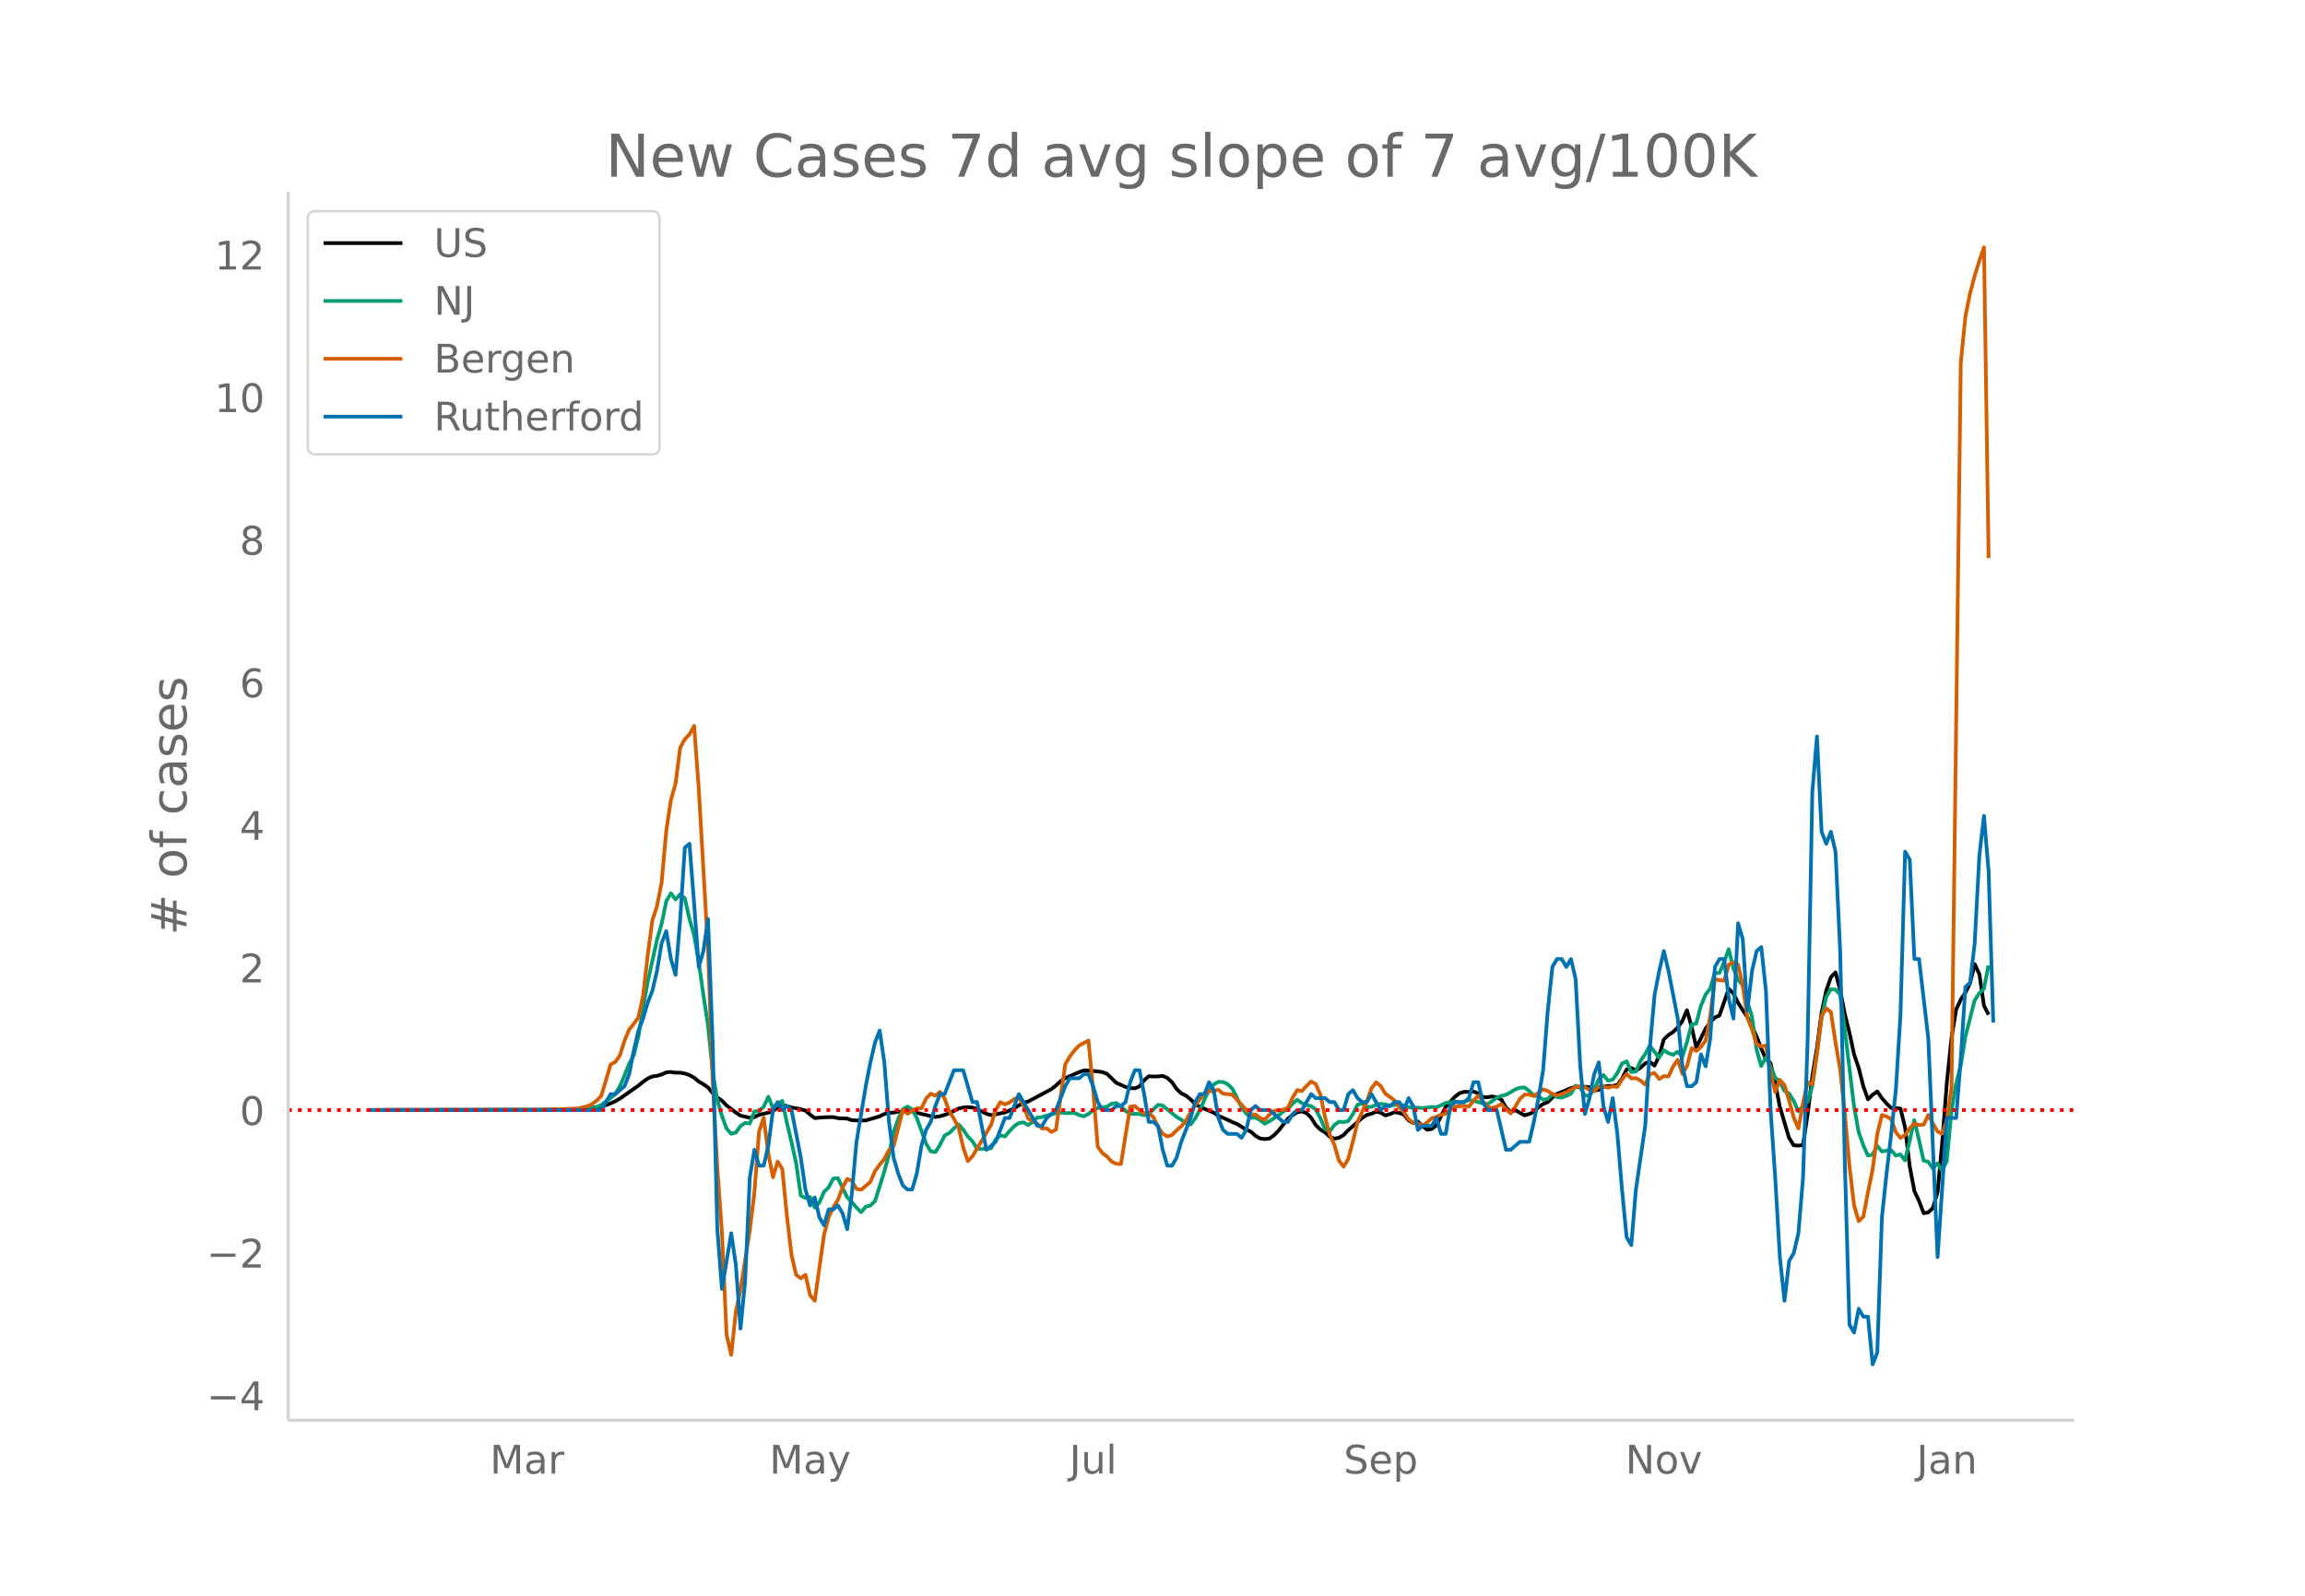 <svg height="864" viewBox="0 0 936 648" width="1248" xmlns="http://www.w3.org/2000/svg" xmlns:xlink="http://www.w3.org/1999/xlink"><defs><style>*{stroke-linecap:butt;stroke-linejoin:round}</style></defs><g id="figure_1"><path d="M0 648h936V0H0z" fill="#fff" id="patch_1"/><g id="axes_1"><path d="M117 576.72h725.4V77.76H117z" fill="none" id="patch_2"/><path clip-path="url(#pcf745470e7)" d="M149.973 450.75l73.482-.087 9.42-.208 5.653-.377 3.768-.426 1.885-.362 1.884-.536 1.884-.706 1.884-.86 1.884-1.069 7.537-5.294 1.884-1.535 1.884-1.332 1.884-.844 1.884-.268 1.885-.528 1.884-.873 1.884-.146 1.884.29 1.884-.003 1.884.332 1.884.644 1.885 1.04 1.884 1.574 1.884 1.1 1.884 1.29 1.884 2.35 1.884 1.708 1.885 1.348 1.884 1.908 3.768 2.907 1.884 1.244 3.769.847 1.884-.25 1.884-.954 3.768-.849 1.884-.7 1.884-1.347 1.885-1.045 1.884.438 1.884.57 1.884.29 1.884.41 1.884.538 1.885 1.622 1.884 1.41 3.768-.316 3.768-.086 1.884.455 3.769.174 1.884.64 1.884.094 3.768.005 5.653-1.672 1.884-.953 1.884-.437 1.884-.14 1.884-.352 3.769-.153 1.884.02 1.884.47 1.884.619 1.884.365 1.885.528 1.884.292 1.884-.278 1.884-.553 1.884-.68 3.769-1.894 1.884-.432 1.884-.153 1.884.175 1.884.633 3.768 1.873 1.885.582 3.768-.725 1.884-.375 3.768-1.648 1.885-1.233 1.884-1.034 1.884-.522 9.42-5.01 1.885-1.484 1.884-1.765 1.884-1.201 3.768-1.703 1.885-.809 1.884-.634 1.884.006 3.768.377 1.884.266 1.885.722 3.768 3.642 3.768 1.678 1.884.468 1.884.069 1.885-.782 1.884-2.465 1.884-1.665 1.884.138 1.884-.054 1.884-.212 1.885.829 1.884 1.724 1.884 2.73 1.884 1.833 1.884.882 1.884 1.523 1.884 1.908 1.885 1.144 5.652 2.376 1.884 1.268 3.769 1.625 1.884.93 1.884.717 3.768 2.353 1.884.802 1.884 1.695 1.885 1.084 1.884.215 1.884-.165 1.884-1.368 1.884-1.922 3.769-4.835 1.884-1.42 1.884-1.145 1.884-.368 1.884.714 1.884 1.878 1.885 2.993 1.884 1.821 1.884 1.125 1.884 1.76 1.884.8 1.884-.384 1.884-1.09 1.885-1.98 5.652-4.98 1.884-1.202 1.884-.513 1.885-.806 1.884.382 1.884 1.123 1.884-.545 1.884-.778 1.884.335 1.884.666 1.885 2.346 1.884 1.043 1.884-.531 1.884 1.82 1.884 1.448 1.884-.315 1.885-1.47 3.768-7.51 3.768-4.105 1.884-1.436 1.885-.533 1.884.03 1.884-.177 1.884.79 1.884 1.487 1.884.057 1.884-.31 1.885.304 1.884.989 1.884 3.238 1.884 1.81 1.884-.783 3.769 2.098 1.884-.523 1.884-.894 1.884-1.844 1.884-1.361 1.884-.74 1.884-1.872 1.885-1.474 5.652-2.313 1.884-.536 1.884.163 1.885-.231 1.884.235 1.884 1.262 1.884-.174 1.884-1.313 1.884-.325h1.884l1.885-.387 1.884-2.57 1.884-3.73 1.884-.59 1.884.972 1.884-1.06 1.885-1.79 1.884-.648 1.884 1.564 1.884-3.82 1.884-6.772 1.884-1.836 1.885-1.207 1.884-1.858 1.884-2.606 1.884-4.387 1.884 6.686 1.884 8.354 1.884-3.606 1.885-3.936 1.884-2.465 1.884-2.096 1.884-.793 3.768-10.84 1.885 1.823 1.884 3.774 1.884 2.993 1.884 2.776 1.884 3.734 1.884 4.195 1.884 4.89 1.885 4.233 1.884 1.703 1.884 7.8 1.884 9.86 3.768 12.7 1.885 3.035 1.884.144 1.884-.193 1.884-12.327L735.945 437l1.884-11.553 1.885-14.292 1.884-8.925 1.884-5.425 1.884-1.944 1.884 7.3 1.884 9.595 1.884 7.614 1.885 8.83 1.884 5.502 1.884 7.484 1.884 5.198 1.884-1.848 1.884-1.323 1.885 2.756 1.884 2.134 1.884 1.813 1.884.022 1.884.243 1.884 7.738 1.884 15.834 1.885 9.917 1.884 4.053 1.884 4.92 1.884-.32 1.884-1.873 1.884-6.44 1.885-20.179 1.884-24.394 1.884-17.999 1.884-11.53 1.884-4.059 1.884-2.781 1.884-3.884 1.885-7.64 1.884 4.029 1.884 12.855 1.884 3.584h0" fill="none" stroke="#000" stroke-linecap="round" stroke-width="1.5" id="line2d_1"/><path clip-path="url(#pcf745470e7)" d="M149.973 450.75l79.134-.104 5.653-.153 5.652-.522 1.884-.495 1.885-.782 1.884-1.48 1.884-1.32 1.884-1.646 1.884-3.14 1.884-4.417 1.884-4.765 1.885-3.54 1.884-7.539 1.884-11.756 1.884-10.39 3.768-17.068 1.885-6.508 1.884-9.16 1.884-3.215 1.884 2.477 1.884-2.072 1.884 1.623 1.884 8.451 1.885 6.479 1.884 11.084 1.884 13.224 1.884 12.325 1.884 18.944 1.884 11.297 1.885 6.609 1.884 5.115 1.884 2.091 1.884-.548 1.884-2.578 1.884-1.293 1.885.266 1.884-4.943 1.884-.162 1.884-1.71 1.884-4.08 1.884 4.629 3.769-2.953 1.884 8.893 1.884 7.915 1.884 8.634 1.884 13.02 1.884.994 1.885-.379 1.884 4.25 1.884-2.038 1.884-4.35 1.884-1.82 1.884-3.548 1.884-.183 3.769 7.816 1.884 1.919 1.884 2.228 1.884 1.856 1.884-2.235 1.885-.499 1.884-1.826 3.768-11.94 1.884-6.99 1.884-9.116 1.884-5.261 1.885-3.955 1.884-1.05 1.884 1.09 1.884 3.512 3.768 10.433 1.885 3.113 1.884.333 1.884-2.974 1.884-3.798 1.884-.954 1.884-1.916 1.885-1.58 1.884 2.092 1.884 2.797 1.884 1.94 1.884 3.082 1.884.07 3.769-.316 1.884-3.555 1.884-1.693 1.884.449 1.884-2.202 1.884-1.988 1.885-1.26 1.884-.28 1.884 1.12 1.884-1.403 1.884-1.693 1.884-.16 1.884-.638 3.769-.885 1.884-.342 1.884.246 3.768-.07 1.885.881 1.884.516 1.884-.981 1.884-1.537 1.884-.848 1.884-.236 1.885-.362 1.884-1.171 1.884-.293 1.884 1.35 1.884 1.85 1.884 1.267 1.884-.073 1.885.07 1.884.522 1.884-.596 3.768-3.651 1.884.302 3.769 3.096 1.884 1.54 1.884 1.108 1.884 1.393 1.884.576 1.884-2.455 1.885-3.485 3.768-8.315 1.884-2.022 1.884-1.084 1.884.09 1.885.851 1.884 1.836 1.884 3.665 1.884 3.951 1.884 2.511 1.884 1.69 1.884-.074 1.885 1.045 1.884 1.45 1.884-1.011 3.768-2.455 1.884-1.473 1.885-1.144 1.884-2.112 1.884-1.503 1.884 1.323 1.884.832 1.884.409 1.885 1.37 1.884 3.565 1.884 4.45 1.884.852 1.884-2.568 1.884-1.357 1.884.18 1.885-.472 1.884-2.804 1.884-3.791 1.884-.503 1.884 1.337 1.884.02 1.885-.811 1.884-.426 1.884.266 1.884.46 3.768-.463 1.884.402 1.885.742 1.884.253 1.884-.097 1.884.183 3.768-.435 1.885.146 3.768-1.786 3.768-.536 1.884.393 1.885-.26 1.884-.834 1.884.336 3.768 1.05 1.884.297 1.884-1.204 1.885-1.394 1.884-.742 1.884-.455 1.884-1.021 1.884-1.167 1.884-.662 1.885-.107 1.884 1.44 1.884 1.843 1.884.32 1.884 1.35 1.884-.3 1.884-1.856 1.885 1.121 1.884.22 1.884-.729 1.884-.898 1.884-3.256 1.884.685 1.885 3.516 1.884-.336 1.884-2.215 1.884-4.26 1.884-1.693 1.884 2.314 1.884-.455 1.885-2.647 1.884-3.878 1.884-.872 1.884 4.324 1.884-.206 1.884-4.357 1.885-2.72 1.884-3.433 3.768 4.936 1.884-3.053 1.884 1.15 1.885.699 1.884-1.284 1.884 2.112 1.884-5.97 1.884-7.16 1.884-.356 1.884-7.197 1.885-4.563 1.884-2.405 1.884-6.432 1.884.007 1.884-4.327 1.884-5.331 1.885 7.672 1.884 4.643 1.884 2.298 1.884 6.565 1.884 6.11 1.884 13.426 1.884 6.731 1.885-3.528 1.884 3.638 1.884 4.576 1.884 1.583 1.884 3.772 1.884 1.147 1.885 2.9 1.884 4.307 1.884-2.128 1.884-1.7 1.884-6.199 1.884-13.293 1.885-14.35 1.884-8.721 1.884-3.163 1.884.107 1.884 1.955 1.884 13.875 3.769 31.362 1.884 10.563 1.884 5.374 1.884 4.228 1.884-.3 1.884-3.552 1.885 2.222 3.768-.539 1.884 2.222 1.884-.476 1.884 2.435 1.884-7.843 1.885-8.484 1.884 7.833 1.884 8.573 1.884.486 1.884 2.64 1.884-1.972 1.885 2.94 1.884-3.82 1.884-20.039 1.884-11.464 1.884-7.12 1.884-11.853 3.769-14.796 1.884-2.92 1.884-1.747 1.884-9.571h0" fill="none" stroke="#009e73" stroke-linecap="round" stroke-width="1.5" id="line2d_2"/><path clip-path="url(#pcf745470e7)" d="M149.973 450.75l69.713-.096 15.074-.538 3.768-.92 1.884-.823 1.884-1.458 1.885-1.933 3.768-12.738 1.884-.95 1.884-2.726 1.884-5.99 1.884-4.53 1.885-2.282 1.884-2.693 1.884-8.683 1.884-16.478 1.884-14.227 1.884-5.704 1.885-9.633 1.884-21.041 1.884-12.454 1.884-6.622 1.884-14.64 1.884-3.422 1.884-1.933 1.885-3.486 1.884 25.414 3.768 65.562 1.884 52.95 1.884 35.554 1.885 26.301 1.884 41.511 1.884 8.112 1.884-17.523 1.884-8.841 3.769-24.146 1.884-15.527 1.884-24.685 1.884-5.545 1.884 14.671 1.884 9.475 1.884-6.338 1.885 2.979 1.884 19.012 1.884 16.035 1.884 7.985 1.884 1.394 1.884-1.426 1.885 8.239 1.884 2.313 3.768-26.744 1.884-7.257 1.884-3.93 1.884-3.105 1.885-4.943 1.884-3.549 1.884.824 1.884 3.232 1.884.38 3.769-3.2 1.884-4.436 1.884-2.567 1.884-2.313 1.884-3.55 1.884-1.679 3.769-14.766 1.884 1.647 1.884-1.235 1.884-.983 1.884.032 1.884-3.993 1.885-1.964 1.884.792 1.884-1.553 1.884 2.757 1.884 5.133 1.884 3.042 1.885 3.518 1.884 8.049 1.884 5.64 1.884-1.996 3.768-6.306 3.769-6.37 1.884-6.052 1.884-3.232 1.884.919 1.884-.824 1.884-1.33 1.885-.698 1.884 3.296 1.884 5.355 1.884.824 1.884 1.299 1.884 1.838 1.884-.032 1.885 1.458 1.884-.92 3.768-26.585 1.884-3.17 1.884-2.503 1.885-1.932 3.768-2.028 1.884 19.804 1.884 23.323 1.884 2.566 1.885 1.395 1.884 2.091 1.884.887 1.884.095 3.768-23.29 1.884-.254 1.885 1.648 1.884 1.331 1.884-.095 1.884 1.648 1.884 3.929 1.884 2.789 1.885 1.109 1.884-.602 1.884-1.902 1.884-1.616 1.884-2.313 1.884-3.296 1.884-2.883 3.769-4.975 1.884-.697 1.884-.222 1.884-.475 1.884 1.584 3.769.412 7.536 8.27 1.884-.19 1.885 1.395 1.884.728 1.884-2.091 1.884-1.458 3.768-.538 1.885-.76 1.884-4.12 1.884-3.106 1.884.444 1.884-2.123 1.884-1.775 1.885 1.046 1.884 4.31 1.884 9.126 1.884 7.066 1.884 4.12 1.884 6.464 1.884 2.44 1.885-3.2 1.884-7.035 1.884-7.827 3.768-8.493 1.884-5.228 1.885-2.472 1.884 1.49 1.884 3.2 1.884 1.268 1.884 1.457 1.884 2.725 1.884 1.997 1.885 2.883 1.884 1.363 1.884.317 1.884.982 1.884-1.426 1.884-1.648 1.885-.57 1.884-.919 1.884-.38 3.768-2.82 1.884-.222 1.885-.095 1.884.221 1.884-2.313 1.884-2.091 3.768 4.5 1.884.507 1.885-.57 1.884-1.015 1.884 2.092 1.884 1.71 1.884-2.724 1.884-3.233 1.885-1.68h1.884l1.884.571 3.768-2.725 1.884.697 1.884 1.141 1.885.602 1.884-.475 1.884-.824 3.768-2.028 1.884-.317 1.885.285 1.884 1.236 1.884.444 1.884-1.902h1.884l1.884.476 1.884-.539 1.885.253 1.884-3.042 1.884-2.281 1.884 1.838 1.884-.127 1.884 1.014 1.885 1.648L670 436.11l1.884-.349 1.884 2.408 1.884-1.172 1.884.095 1.885-4.056 1.884-2.662 1.884 5.704 1.884-3.232 1.884-7.225 1.884 1.14 1.884-1.679 1.885-2.535 1.884-10.045 1.884-14.893 1.884.412 1.884.19 1.884-6.56 1.885-.918 1.884.982 1.884 8.366 1.884 13.277 1.884 4.658 1.884 5.925 1.884 1.014 1.885-.411 1.884 10.805 1.884 8.112 1.884-5.006 1.884 2.25 1.884 6.178 1.885 6.972 1.884 4.404 1.884-10.457 1.884-8.397 1.884.95 1.884-12.516 1.885-15.273 1.884-3.138 1.884 1.553 1.884 12.327 1.884 11.027 1.884 17.619 1.884 21.579 1.885 15.939 1.884 6.4 1.884-1.869 1.884-9.918 1.884-9.158 1.884-14.45 1.885-7.7 1.884.602 1.884 1.015 1.884 5.355 1.884 2.345 1.884-1.204 1.884-2.757 1.885-1.902 1.884.634 1.884-.19 1.884-3.93 1.884 3.486 1.884 3.233 1.885.919 1.884-5.64 1.884-12.93 3.768-294.443 1.884-18.855 1.884-9.443 1.885-7.066 1.884-6.084 1.884-5.482 1.884 126.213h0" fill="none" stroke="#d55e00" stroke-linecap="round" stroke-width="1.5" id="line2d_3"/><path clip-path="url(#pcf745470e7)" d="M149.973 450.75h94.208l3.768-6.456h1.884l3.768-3.228 1.884-4.842 1.885-9.683 1.884-8.07 1.884-4.842 1.884-6.455 1.884-4.842 1.884-8.07 1.885-11.297 1.884-4.842 1.884 11.298 1.884 6.455 1.884-22.595 1.884-29.05 1.884-1.614 1.885 24.209 1.884 25.822 1.884-6.455 1.884-12.912 1.884 50.032 1.884 75.854 1.885 24.209 3.768-22.595 1.884 12.911 1.884 25.823 1.884-19.367 1.885-41.962 1.884-11.297 1.884 6.455h1.884l1.884-8.07 1.884-14.525 1.884-3.227 1.885 3.227 1.884-1.614 1.884 1.614 3.768 19.367 1.884 12.912 1.885 6.455 1.884-3.227 1.884 8.07 1.884 3.227 1.884-6.456h1.884l1.884-1.614 1.885 3.228 1.884 6.456 1.884-14.525 1.884-20.981 3.768-22.595 1.885-9.684 1.884-8.07 1.884-4.84 1.884 12.91 1.884 24.21 1.884 14.524 1.884 6.456 1.885 4.842 1.884 1.614h1.884l1.884-6.456 1.884-11.297 1.884-6.456 1.885-3.228 1.884-6.456 1.884-4.841h1.884l3.768-9.684h3.769l3.768 12.912h1.884l3.768 19.367 3.769-3.228 3.768-9.684h1.884l3.769-9.683 7.536 12.911h1.884l1.884-3.228 3.769-3.228 3.768-9.683 1.884-3.228h3.769l1.884-1.614h1.884l1.884 4.842 1.884 6.456 1.884 3.227h3.769l1.884-1.614h1.884l1.884-1.613 1.884-8.07 1.884-4.842h1.885l1.884 9.684 1.884 11.297h1.884l1.884 1.614 1.884 9.684 1.885 6.455h1.884l1.884-3.228 1.884-6.455 3.768-9.684 1.884-6.455 1.885-3.228h1.884l1.884-4.842 1.884 3.228 1.884 11.297 1.884 4.842 1.885 1.614h3.768l1.884 1.614 1.884-3.228 1.884-8.07 1.884-1.614 1.885 1.614h3.768l5.652 4.842h1.885l1.884-3.228 1.884-1.614h1.884l3.768-6.455 1.885 1.614h3.768l1.884 1.614h1.884l1.884 3.227h1.884l1.885-6.455 1.884-1.614 1.884 3.228 1.884 1.614h1.884l1.884-3.228 3.769 6.455 1.884-1.614h1.884l1.884-1.613h1.884l1.884 3.227 1.885-4.841 1.884 3.227 1.884 9.684 1.884-1.614h3.768l1.885-3.228 1.884 6.456h1.884l1.884-11.298 1.884-1.613h3.769l1.884-1.614 1.884-6.456h1.884l1.884 8.07 1.884 3.227h3.769l3.768 16.14h1.884l3.768-3.228h3.769l1.884-8.07 1.884-9.683 1.884-11.298 1.884-24.208 1.884-17.754 1.885-3.227h1.884l1.884 3.227 1.884-3.227 1.884 8.07 1.884 35.505 1.885 19.367 1.884-6.455 1.884-9.684 1.884-4.842 1.884 17.753 1.884 6.456 1.884-9.683 1.885 14.525 1.884 22.595 1.884 19.367 1.884 3.228 1.884-22.595 3.769-25.823L670 424.927l1.884-20.981 1.884-9.684 1.884-8.07 1.884 8.07 3.769 19.367 1.884 19.367 1.884 8.07h1.884l1.884-1.614 1.884-11.297 1.885 4.841 1.884-11.297 1.884-29.05 1.884-3.228h1.884l1.884 16.139 1.885 8.07 1.884-38.735 1.884 6.456 1.884 29.05 1.884-16.139 1.884-8.07 1.884-1.613 1.885 17.753 1.884 48.417 1.884 27.437 1.884 32.278 1.884 17.753 1.884-16.139 1.885-3.228 1.884-8.07 1.884-22.594 1.884-56.487 1.884-100.063 1.884-22.595 1.885 38.734 1.884 4.842 1.884-4.842 1.884 8.07 1.884 40.348 1.884 85.537 1.884 66.17 1.885 3.229 1.884-9.684 1.884 3.228h1.884l1.884 19.367 1.884-4.842 1.885-54.873 1.884-17.753 1.884-16.14 1.884-17.752 1.884-30.665 1.884-66.17 1.884 3.228 1.885 40.348h1.884l3.768 32.278 3.768 88.765 3.769-56.487h3.768l1.884-24.208 1.884-29.051 1.884-1.614 1.885-16.139 1.884-35.506 1.884-16.14 1.884 22.595 1.884 61.33h0" fill="none" stroke="#0072b2" stroke-linecap="round" stroke-width="1.5" id="line2d_4"/><path clip-path="url(#pcf745470e7)" d="M117 450.75h725.4" fill="none" stroke="red" stroke-dasharray="1.5,2.475" stroke-width="1.5" id="line2d_5"/><path d="M117 576.72V77.76" fill="none" stroke="#d3d3d3" stroke-linecap="square" stroke-width="1.25" id="patch_3"/><path d="M117 576.72h725.4" fill="none" stroke="#d3d3d3" stroke-linecap="square" stroke-width="1.25" id="patch_4"/><g id="matplotlib.axis_1"><g id="xtick_1"><g transform="matrix(.16 0 0 -.16 198.94 598.378)" fill="#696969" id="text_1"><defs><path d="M9.813 72.906h14.703l18.593-49.61 18.703 49.61h14.704V0H66.89v64.016l-18.797-50h-9.907l-18.796 50V0H9.813z" id="DejaVuSans-77"/><path d="M34.281 27.484q-10.89 0-15.093-2.484-4.204-2.484-4.204-8.5 0-4.781 3.157-7.594 3.156-2.797 8.562-2.797 7.485 0 12 5.297 4.516 5.297 4.516 14.078v2zm17.922 3.72V0H43.22v8.297Q40.14 3.328 35.547.953q-4.594-2.375-11.234-2.375-8.391 0-13.36 4.719Q6 8.016 6 15.922q0 9.219 6.172 13.906 6.187 4.688 18.437 4.688h12.61v.89q0 6.203-4.078 9.594-4.078 3.39-11.453 3.39-4.688 0-9.141-1.124-4.438-1.125-8.531-3.375v8.312q4.921 1.906 9.562 2.844 4.64.953 9.031.953 11.875 0 17.735-6.156 5.86-6.14 5.86-18.64z" id="DejaVuSans-97"/><path d="M41.11 46.297q-1.516.875-3.297 1.281Q36.03 48 33.89 48q-7.625 0-11.703-4.953-4.079-4.953-4.079-14.234V0H9.08v54.688h9.03v-8.5q2.844 4.984 7.375 7.39Q30.031 56 36.531 56q.922 0 2.047-.125 1.125-.11 2.484-.36z" id="DejaVuSans-114"/></defs><use xlink:href="#DejaVuSans-77"/><use x="86.279" xlink:href="#DejaVuSans-97"/><use x="147.559" xlink:href="#DejaVuSans-114"/></g></g><g id="xtick_2"><g transform="matrix(.16 0 0 -.16 312.428 598.378)" fill="#696969" id="text_2"><defs><path d="M32.172-5.078q-3.797-9.766-7.422-12.735-3.61-2.984-9.656-2.984H7.906v7.516h5.282q3.703 0 5.75 1.765Q21-9.766 23.483-3.219l1.61 4.094-22.11 53.813H12.5l17.094-42.766 17.093 42.766h9.516z" id="DejaVuSans-121"/></defs><use xlink:href="#DejaVuSans-77"/><use x="86.279" xlink:href="#DejaVuSans-97"/><use x="147.559" xlink:href="#DejaVuSans-121"/></g></g><g id="xtick_3"><g transform="matrix(.16 0 0 -.16 434.249 598.378)" fill="#696969" id="text_3"><defs><path d="M9.813 72.906h9.859V5.078q0-13.187-5-19.14-5-5.954-16.094-5.954h-3.75v8.297h3.078q6.531 0 9.219 3.672Q9.813-4.39 9.813 5.078z" id="DejaVuSans-74"/><path d="M8.5 21.578v33.11h8.984V21.922q0-7.766 3.016-11.656 3.031-3.875 9.094-3.875 7.265 0 11.484 4.64 4.234 4.64 4.234 12.656v31h8.985V0h-8.984v8.406Q42.047 3.422 37.718 1q-4.313-2.422-10.032-2.422-9.421 0-14.312 5.86Q8.5 10.296 8.5 21.578zM31.11 56z" id="DejaVuSans-117"/><path d="M9.422 75.984h8.984V0H9.422z" id="DejaVuSans-108"/></defs><use xlink:href="#DejaVuSans-74"/><use x="29.492" xlink:href="#DejaVuSans-117"/><use x="92.871" xlink:href="#DejaVuSans-108"/></g></g><g id="xtick_4"><g transform="matrix(.16 0 0 -.16 545.639 598.378)" fill="#696969" id="text_4"><defs><path d="M53.516 70.516V60.89q-5.61 2.687-10.594 4-4.984 1.328-9.625 1.328-8.047 0-12.422-3.125t-4.375-8.89q0-4.845 2.906-7.313 2.907-2.453 11.016-3.97l5.953-1.218q11.031-2.11 16.281-7.406 5.25-5.297 5.25-14.172 0-10.61-7.11-16.078-7.093-5.469-20.812-5.469-5.172 0-11.015 1.172Q13.14.922 6.89 3.219v10.156q6-3.36 11.765-5.078 5.766-1.703 11.328-1.703 8.438 0 13.032 3.312 4.593 3.328 4.593 9.485 0 5.359-3.297 8.39-3.296 3.032-10.812 4.547L27.484 33.5q-11.03 2.188-15.968 6.875-4.922 4.688-4.922 13.047 0 9.672 6.812 15.234 6.813 5.563 18.766 5.563 5.14 0 10.453-.938 5.328-.922 10.89-2.765z" id="DejaVuSans-83"/><path d="M56.203 29.594v-4.39H14.891q.593-9.282 5.593-14.142 5-4.859 13.938-4.859 5.172 0 10.031 1.266 4.86 1.265 9.656 3.812v-8.5Q49.266.734 44.187-.344 39.11-1.422 33.892-1.422q-13.094 0-20.735 7.61-7.64 7.625-7.64 20.625 0 13.421 7.25 21.296Q20.016 56 32.328 56q11.031 0 17.453-7.11 6.422-7.093 6.422-19.296zm-8.984 2.64q-.094 7.36-4.125 11.75-4.032 4.407-10.672 4.407-7.516 0-12.031-4.25-4.516-4.25-5.203-11.97z" id="DejaVuSans-101"/><path d="M18.11 8.203v-29H9.077v75.484h9.031v-8.296q2.844 4.875 7.157 7.234Q29.594 56 35.594 56q9.968 0 16.187-7.906 6.235-7.907 6.235-20.797T51.78 6.484q-6.218-7.906-16.187-7.906-6 0-10.328 2.375-4.313 2.375-7.157 7.25zm30.578 19.094q0 9.906-4.079 15.547-4.078 5.64-11.203 5.64-7.14 0-11.218-5.64-4.079-5.64-4.079-15.547 0-9.906 4.078-15.547 4.079-5.64 11.22-5.64 7.124 0 11.202 5.64t4.078 15.547z" id="DejaVuSans-112"/></defs><use xlink:href="#DejaVuSans-83"/><use x="63.477" xlink:href="#DejaVuSans-101"/><use x="125" xlink:href="#DejaVuSans-112"/></g></g><g id="xtick_5"><g transform="matrix(.16 0 0 -.16 660.037 598.378)" fill="#696969" id="text_5"><defs><path d="M9.813 72.906h13.28l32.329-60.984v60.984h9.562V0h-13.28L19.39 60.984V0H9.813z" id="DejaVuSans-78"/><path d="M30.61 48.39q-7.22 0-11.422-5.64-4.204-5.64-4.204-15.453 0-9.813 4.172-15.453 4.188-5.64 11.453-5.64 7.188 0 11.375 5.655 4.203 5.672 4.203 15.438 0 9.719-4.203 15.406-4.187 5.688-11.375 5.688zm0 7.61q11.718 0 18.406-7.625 6.703-7.61 6.703-21.078 0-13.422-6.703-21.078-6.688-7.64-18.407-7.64-11.765 0-18.437 7.64-6.656 7.656-6.656 21.078 0 13.469 6.656 21.078Q18.844 56 30.609 56z" id="DejaVuSans-111"/><path d="M2.984 54.688H12.5L29.594 8.797l17.093 45.89h9.516L35.687 0H23.485z" id="DejaVuSans-118"/></defs><use xlink:href="#DejaVuSans-78"/><use x="74.805" xlink:href="#DejaVuSans-111"/><use x="135.986" xlink:href="#DejaVuSans-118"/></g></g><g id="xtick_6"><g transform="matrix(.16 0 0 -.16 778.253 598.378)" fill="#696969" id="text_6"><defs><path d="M54.89 33.016V0h-8.984v32.719q0 7.765-3.031 11.61-3.031 3.858-9.078 3.858-7.281 0-11.484-4.64-4.204-4.625-4.204-12.64V0H9.08v54.688h9.03v-8.5q3.235 4.937 7.594 7.374Q30.078 56 35.797 56q9.422 0 14.25-5.828 4.844-5.828 4.844-17.156z" id="DejaVuSans-110"/></defs><use xlink:href="#DejaVuSans-74"/><use x="29.492" xlink:href="#DejaVuSans-97"/><use x="90.771" xlink:href="#DejaVuSans-110"/></g></g></g><g id="matplotlib.axis_2"><g id="ytick_1"><g transform="matrix(.16 0 0 -.16 83.912 572.623)" fill="#696969" id="text_7"><defs><path d="M10.594 35.5h62.593v-8.297H10.594z" id="DejaVuSans-8722"/><path d="M37.797 64.313L12.89 25.39h24.906zm-2.594 8.593H47.61V25.391h10.407v-8.203H47.609V0h-9.812v17.188H4.89v9.515z" id="DejaVuSans-52"/></defs><use xlink:href="#DejaVuSans-8722"/><use x="83.789" xlink:href="#DejaVuSans-52"/></g></g><g id="ytick_2"><g transform="matrix(.16 0 0 -.16 83.912 514.726)" fill="#696969" id="text_8"><defs><path d="M19.188 8.297h34.421V0H7.33v8.297q5.609 5.812 15.296 15.594 9.703 9.797 12.188 12.64 4.734 5.313 6.609 9 1.89 3.688 1.89 7.25 0 5.813-4.078 9.469-4.078 3.672-10.625 3.672-4.64 0-9.797-1.61-5.14-1.609-11-4.89v9.969Q13.767 71.78 18.938 73q5.188 1.219 9.485 1.219 11.328 0 18.062-5.672 6.735-5.656 6.735-15.125 0-4.5-1.688-8.531-1.672-4.016-6.125-9.485-1.218-1.422-7.765-8.187-6.532-6.766-18.453-18.922z" id="DejaVuSans-50"/></defs><use xlink:href="#DejaVuSans-8722"/><use x="83.789" xlink:href="#DejaVuSans-50"/></g></g><g id="ytick_3"><g transform="matrix(.16 0 0 -.16 97.32 456.828)" fill="#696969" id="text_9"><defs><path d="M31.781 66.406q-7.61 0-11.453-7.5Q16.5 51.422 16.5 36.375q0-14.984 3.828-22.484 3.844-7.5 11.453-7.5 7.672 0 11.5 7.5 3.844 7.5 3.844 22.484 0 15.047-3.844 22.531-3.828 7.5-11.5 7.5zm0 7.813q12.266 0 18.735-9.703 6.468-9.688 6.468-28.141 0-18.406-6.468-28.11-6.47-9.687-18.735-9.687-12.25 0-18.718 9.688-6.47 9.703-6.47 28.109 0 18.453 6.47 28.14Q19.53 74.22 31.78 74.22z" id="DejaVuSans-48"/></defs><use xlink:href="#DejaVuSans-48"/></g></g><g id="ytick_4"><use xlink:href="#DejaVuSans-50" transform="matrix(.16 0 0 -.16 97.32 398.93)" fill="#696969" id="text_10"/></g><g id="ytick_5"><use xlink:href="#DejaVuSans-52" transform="matrix(.16 0 0 -.16 97.32 341.033)" fill="#696969" id="text_11"/></g><g id="ytick_6"><g transform="matrix(.16 0 0 -.16 97.32 283.136)" fill="#696969" id="text_12"><defs><path d="M33.016 40.375q-6.641 0-10.532-4.547-3.875-4.531-3.875-12.437 0-7.86 3.875-12.438 3.891-4.562 10.532-4.562 6.64 0 10.515 4.562 3.875 4.578 3.875 12.438 0 7.906-3.875 12.437-3.875 4.547-10.515 4.547zm19.578 30.922v-8.984q-3.719 1.75-7.5 2.671-3.782.938-7.5.938-9.766 0-14.922-6.594-5.14-6.594-5.875-19.922 2.875 4.25 7.219 6.516 4.359 2.266 9.578 2.266 10.984 0 17.36-6.672 6.374-6.657 6.374-18.125 0-11.235-6.64-18.032-6.641-6.78-17.672-6.78-12.657 0-19.344 9.687-6.688 9.703-6.688 28.109 0 17.281 8.204 27.563 8.203 10.28 22.015 10.28 3.719 0 7.5-.734t7.89-2.187z" id="DejaVuSans-54"/></defs><use xlink:href="#DejaVuSans-54"/></g></g><g id="ytick_7"><g transform="matrix(.16 0 0 -.16 97.32 225.239)" fill="#696969" id="text_13"><defs><path d="M31.781 34.625q-7.031 0-11.062-3.766-4.016-3.765-4.016-10.343 0-6.594 4.016-10.36Q24.75 6.391 31.78 6.391q7.032 0 11.078 3.78 4.063 3.798 4.063 10.345 0 6.578-4.031 10.343-4.016 3.766-11.11 3.766zm-9.86 4.188q-6.343 1.562-9.89 5.906Q8.5 49.079 8.5 55.329q0 8.733 6.219 13.812 6.234 5.078 17.062 5.078 10.89 0 17.094-5.078 6.203-5.079 6.203-13.813 0-6.25-3.547-10.61-3.531-4.343-9.828-5.906 7.125-1.656 11.094-6.5 3.984-4.828 3.984-11.796 0-10.61-6.468-16.282-6.47-5.656-18.532-5.656-12.047 0-18.531 5.656-6.469 5.672-6.469 16.282 0 6.968 4 11.797 4.016 4.843 11.14 6.5zM18.314 54.39q0-5.657 3.53-8.828 3.548-3.172 9.938-3.172 6.36 0 9.938 3.172 3.593 3.171 3.593 8.828 0 5.672-3.593 8.843-3.578 3.172-9.938 3.172-6.39 0-9.937-3.172-3.532-3.172-3.532-8.843z" id="DejaVuSans-56"/></defs><use xlink:href="#DejaVuSans-56"/></g></g><g id="ytick_8"><g transform="matrix(.16 0 0 -.16 87.14 167.341)" fill="#696969" id="text_14"><defs><path d="M12.406 8.297h16.11v55.625l-17.532-3.516v8.985l17.438 3.515h9.86V8.296H54.39V0H12.406z" id="DejaVuSans-49"/></defs><use xlink:href="#DejaVuSans-49"/><use x="63.623" xlink:href="#DejaVuSans-48"/></g></g><g id="ytick_9"><g transform="matrix(.16 0 0 -.16 87.14 109.444)" fill="#696969" id="text_15"><use xlink:href="#DejaVuSans-49"/><use x="63.623" xlink:href="#DejaVuSans-50"/></g></g><g transform="matrix(0 -.2 -.2 0 75.753 379.813)" fill="#696969" id="text_16"><defs><path d="M51.125 44H36.922l-4.11-16.313h14.313zm-7.328 27.781l-5.078-20.265h14.265L58.11 71.78h7.813L60.89 51.516h15.234V44h-17.14l-4-16.313h15.53V20.22H53.079L48 0h-7.813l5.032 20.219H30.906L25.875 0h-7.86l5.079 20.219H7.719v7.468h17.187L29 44H13.281v7.516h17.625l4.985 20.265z" id="DejaVuSans-35"/><path d="M37.11 75.984V68.5h-8.594q-4.828 0-6.72-1.953-1.874-1.953-1.874-7.031v-4.828h14.797v-6.985H19.922V0H10.89v47.703H2.297v6.984h8.594V58.5q0 9.125 4.25 13.297 4.25 4.187 13.468 4.187z" id="DejaVuSans-102"/><path d="M48.781 52.594v-8.407q-3.812 2.11-7.64 3.157-3.828 1.047-7.735 1.047-8.75 0-13.593-5.547-4.829-5.532-4.829-15.547 0-10.016 4.829-15.563 4.843-5.53 13.593-5.53 3.907 0 7.735 1.046 3.828 1.047 7.64 3.156V2.094Q45.016.344 40.984-.531q-4.015-.89-8.562-.89-12.36 0-19.64 7.765-7.266 7.765-7.266 20.953 0 13.375 7.343 21.031Q20.22 56 33.016 56q4.14 0 8.093-.86 3.953-.843 7.672-2.546z" id="DejaVuSans-99"/><path d="M44.281 53.078v-8.5q-3.797 1.953-7.906 2.922-4.094.984-8.5.984-6.688 0-10.031-2.047-3.344-2.046-3.344-6.156 0-3.125 2.39-4.906 2.391-1.781 9.626-3.39l3.078-.688q9.562-2.047 13.593-5.781 4.032-3.735 4.032-10.422 0-7.625-6.032-12.078-6.03-4.438-16.578-4.438-4.39 0-9.156.86Q10.688.296 5.422 2v9.281q4.984-2.594 9.812-3.89 4.829-1.282 9.579-1.282 6.343 0 9.75 2.172 3.421 2.172 3.421 6.125 0 3.656-2.468 5.61-2.453 1.953-10.813 3.765l-3.125.735q-8.344 1.75-12.062 5.39-3.704 3.64-3.704 9.985 0 7.718 5.47 11.906Q16.75 56 26.811 56q4.97 0 9.36-.734 4.406-.72 8.11-2.188z" id="DejaVuSans-115"/></defs><use xlink:href="#DejaVuSans-35"/><use x="83.789" xlink:href="#DejaVuSans-32"/><use x="115.576" xlink:href="#DejaVuSans-111"/><use x="176.758" xlink:href="#DejaVuSans-102"/><use x="211.963" xlink:href="#DejaVuSans-32"/><use x="243.75" xlink:href="#DejaVuSans-99"/><use x="298.73" xlink:href="#DejaVuSans-97"/><use x="360.01" xlink:href="#DejaVuSans-115"/><use x="412.109" xlink:href="#DejaVuSans-101"/><use x="473.633" xlink:href="#DejaVuSans-115"/></g></g><g transform="matrix(.24 0 0 -.24 245.86 71.76)" fill="#696969" id="text_17"><defs><path d="M4.203 54.688h8.985l11.234-42.672 11.172 42.672h10.593l11.235-42.672 11.187 42.672h8.985L63.28 0H52.688L40.922 44.828 29.109 0H18.5z" id="DejaVuSans-119"/><path d="M64.406 67.281v-10.39q-4.984 4.64-10.625 6.922-5.64 2.296-11.984 2.296-12.5 0-19.14-7.64-6.641-7.64-6.641-22.094 0-14.406 6.64-22.047 6.64-7.64 19.14-7.64 6.345 0 11.985 2.296 5.64 2.297 10.625 6.938V5.609Q59.234 2.094 53.437.33q-5.78-1.75-12.218-1.75-16.563 0-26.094 10.124-9.516 10.14-9.516 27.672 0 17.578 9.516 27.703 9.531 10.14 26.094 10.14 6.531 0 12.312-1.734 5.797-1.734 10.875-5.203z" id="DejaVuSans-67"/><path d="M8.203 72.906h46.875v-4.203L28.61 0H18.312L43.22 64.594H8.203z" id="DejaVuSans-55"/><path d="M45.406 46.39v29.594h8.985V0h-8.985v8.203Q42.578 3.328 38.25.953q-4.313-2.375-10.375-2.375-9.906 0-16.14 7.906-6.22 7.922-6.22 20.813 0 12.89 6.22 20.797Q17.968 56 27.874 56q6.063 0 10.375-2.375 4.328-2.36 7.156-7.234zm-30.61-19.093q0-9.906 4.079-15.547 4.078-5.64 11.203-5.64 7.125 0 11.219 5.64 4.11 5.64 4.11 15.547 0 9.906-4.11 15.547-4.094 5.64-11.219 5.64-7.125 0-11.203-5.64-4.078-5.64-4.078-15.547z" id="DejaVuSans-100"/><path d="M45.406 27.984q0 9.766-4.031 15.125-4.016 5.375-11.297 5.375-7.219 0-11.25-5.375-4.031-5.359-4.031-15.125 0-9.718 4.031-15.093t11.25-5.375q7.281 0 11.297 5.375 4.031 5.375 4.031 15.093zm8.985-21.203q0-13.953-6.203-20.765Q42-20.797 29.203-20.797q-4.734 0-8.937.703-4.203.703-8.157 2.172v8.735q3.954-2.141 7.813-3.157 3.86-1.031 7.86-1.031 8.843 0 13.234 4.61 4.39 4.609 4.39 13.937v4.453q-2.781-4.844-7.125-7.234Q33.938 0 27.875 0 17.828 0 11.672 7.656q-6.156 7.672-6.156 20.328 0 12.688 6.156 20.344Q17.828 56 27.875 56q6.063 0 10.406-2.39 4.344-2.391 7.125-7.22v8.297h8.985z" id="DejaVuSans-103"/><path d="M25.39 72.906h8.297L8.297-9.28H0z" id="DejaVuSans-47"/><path d="M9.813 72.906h9.859V42.094L52.39 72.906h12.703L28.906 38.922 67.672 0H54.688L19.672 35.11V0h-9.86z" id="DejaVuSans-75"/></defs><use xlink:href="#DejaVuSans-78"/><use x="74.805" xlink:href="#DejaVuSans-101"/><use x="136.328" xlink:href="#DejaVuSans-119"/><use x="218.115" xlink:href="#DejaVuSans-32"/><use x="249.902" xlink:href="#DejaVuSans-67"/><use x="319.727" xlink:href="#DejaVuSans-97"/><use x="381.006" xlink:href="#DejaVuSans-115"/><use x="433.105" xlink:href="#DejaVuSans-101"/><use x="494.629" xlink:href="#DejaVuSans-115"/><use x="546.729" xlink:href="#DejaVuSans-32"/><use x="578.516" xlink:href="#DejaVuSans-55"/><use x="642.139" xlink:href="#DejaVuSans-100"/><use x="705.615" xlink:href="#DejaVuSans-32"/><use x="737.402" xlink:href="#DejaVuSans-97"/><use x="798.682" xlink:href="#DejaVuSans-118"/><use x="857.861" xlink:href="#DejaVuSans-103"/><use x="921.338" xlink:href="#DejaVuSans-32"/><use x="953.125" xlink:href="#DejaVuSans-115"/><use x="1005.225" xlink:href="#DejaVuSans-108"/><use x="1033.008" xlink:href="#DejaVuSans-111"/><use x="1094.189" xlink:href="#DejaVuSans-112"/><use x="1157.666" xlink:href="#DejaVuSans-101"/><use x="1219.189" xlink:href="#DejaVuSans-32"/><use x="1250.977" xlink:href="#DejaVuSans-111"/><use x="1312.158" xlink:href="#DejaVuSans-102"/><use x="1347.363" xlink:href="#DejaVuSans-32"/><use x="1379.15" xlink:href="#DejaVuSans-55"/><use x="1442.773" xlink:href="#DejaVuSans-32"/><use x="1474.561" xlink:href="#DejaVuSans-97"/><use x="1535.84" xlink:href="#DejaVuSans-118"/><use x="1595.02" xlink:href="#DejaVuSans-103"/><use x="1658.496" xlink:href="#DejaVuSans-47"/><use x="1692.188" xlink:href="#DejaVuSans-49"/><use x="1755.811" xlink:href="#DejaVuSans-48"/><use x="1819.434" xlink:href="#DejaVuSans-48"/><use x="1883.057" xlink:href="#DejaVuSans-75"/></g><g id="legend_1"><path d="M128.2 184.5h136.45q3.2 0 3.2-3.2V88.96q0-3.2-3.2-3.2H128.2q-3.2 0-3.2 3.2v92.34q0 3.2 3.2 3.2z" fill="none" opacity=".8" stroke="#ccc" id="patch_5"/><path d="M131.4 98.718h32" fill="none" stroke="#000" stroke-linecap="round" stroke-width="1.5" id="line2d_6"/><g transform="matrix(.16 0 0 -.16 176.2 104.317)" fill="#696969" id="text_18"><defs><path d="M8.688 72.906h9.921V28.61q0-11.718 4.235-16.875 4.25-5.14 13.781-5.14 9.469 0 13.719 5.14 4.25 5.157 4.25 16.875v44.297H64.5V27.391q0-14.25-7.063-21.532-7.046-7.28-20.812-7.28-13.828 0-20.89 7.28-7.047 7.282-7.047 21.532z" id="DejaVuSans-85"/></defs><use xlink:href="#DejaVuSans-85"/><use x="73.193" xlink:href="#DejaVuSans-83"/></g><path d="M131.4 122.203h32" fill="none" stroke="#009e73" stroke-linecap="round" stroke-width="1.5" id="line2d_8"/><g transform="matrix(.16 0 0 -.16 176.2 127.802)" fill="#696969" id="text_19"><use xlink:href="#DejaVuSans-78"/><use x="74.805" xlink:href="#DejaVuSans-74"/></g><path d="M131.4 145.688h32" fill="none" stroke="#d55e00" stroke-linecap="round" stroke-width="1.5" id="line2d_10"/><g transform="matrix(.16 0 0 -.16 176.2 151.287)" fill="#696969" id="text_20"><defs><path d="M19.672 34.813V8.108H35.5q7.953 0 11.781 3.297 3.844 3.297 3.844 10.078 0 6.844-3.844 10.078-3.828 3.25-11.781 3.25zm0 29.984V42.828h14.61q7.218 0 10.75 2.703 3.546 2.719 3.546 8.282 0 5.515-3.547 8.25-3.531 2.734-10.75 2.734zm-9.86 8.11h25.204q11.28 0 17.375-4.688Q58.5 63.53 58.5 54.89q0-6.703-3.125-10.657-3.125-3.953-9.188-4.922 7.282-1.562 11.313-6.53 4.031-4.954 4.031-12.376 0-9.765-6.64-15.093Q48.25 0 35.984 0H9.812z" id="DejaVuSans-66"/></defs><use xlink:href="#DejaVuSans-66"/><use x="68.604" xlink:href="#DejaVuSans-101"/><use x="130.127" xlink:href="#DejaVuSans-114"/><use x="169.49" xlink:href="#DejaVuSans-103"/><use x="232.967" xlink:href="#DejaVuSans-101"/><use x="294.49" xlink:href="#DejaVuSans-110"/></g><path d="M131.4 169.173h32" fill="none" stroke="#0072b2" stroke-linecap="round" stroke-width="1.5" id="line2d_12"/><g transform="matrix(.16 0 0 -.16 176.2 174.773)" fill="#696969" id="text_21"><defs><path d="M44.39 34.188q3.172-1.079 6.172-4.594 3-3.516 6.032-9.672L66.609 0H56l-9.313 18.703q-3.624 7.328-7.015 9.719-3.39 2.39-9.25 2.39h-10.75V0h-9.86v72.906h22.266q12.5 0 18.656-5.234 6.157-5.219 6.157-15.766 0-6.89-3.203-11.437-3.204-4.532-9.297-6.282zM19.673 64.797V38.922h12.406q7.125 0 10.766 3.297 3.64 3.297 3.64 9.687 0 6.39-3.64 9.64-3.64 3.25-10.766 3.25z" id="DejaVuSans-82"/><path d="M18.313 70.219V54.688h18.5v-6.985h-18.5V18.016q0-6.688 1.828-8.594 1.828-1.906 7.453-1.906h9.218V0h-9.218q-10.407 0-14.36 3.875-3.953 3.89-3.953 14.14v29.688H2.687v6.984h6.594V70.22z" id="DejaVuSans-116"/><path d="M54.89 33.016V0h-8.984v32.719q0 7.765-3.031 11.61-3.031 3.858-9.078 3.858-7.281 0-11.484-4.64-4.204-4.625-4.204-12.64V0H9.08v75.984h9.03V46.188q3.235 4.937 7.594 7.374Q30.078 56 35.797 56q9.422 0 14.25-5.828 4.844-5.828 4.844-17.156z" id="DejaVuSans-104"/></defs><use xlink:href="#DejaVuSans-82"/><use x="64.982" xlink:href="#DejaVuSans-117"/><use x="128.361" xlink:href="#DejaVuSans-116"/><use x="167.57" xlink:href="#DejaVuSans-104"/><use x="230.949" xlink:href="#DejaVuSans-101"/><use x="292.473" xlink:href="#DejaVuSans-114"/><use x="333.586" xlink:href="#DejaVuSans-102"/><use x="368.791" xlink:href="#DejaVuSans-111"/><use x="429.973" xlink:href="#DejaVuSans-114"/><use x="469.336" xlink:href="#DejaVuSans-100"/></g></g></g></g><defs><clipPath id="pcf745470e7"><path d="M117 77.76h725.4v498.96H117z"/></clipPath></defs></svg>